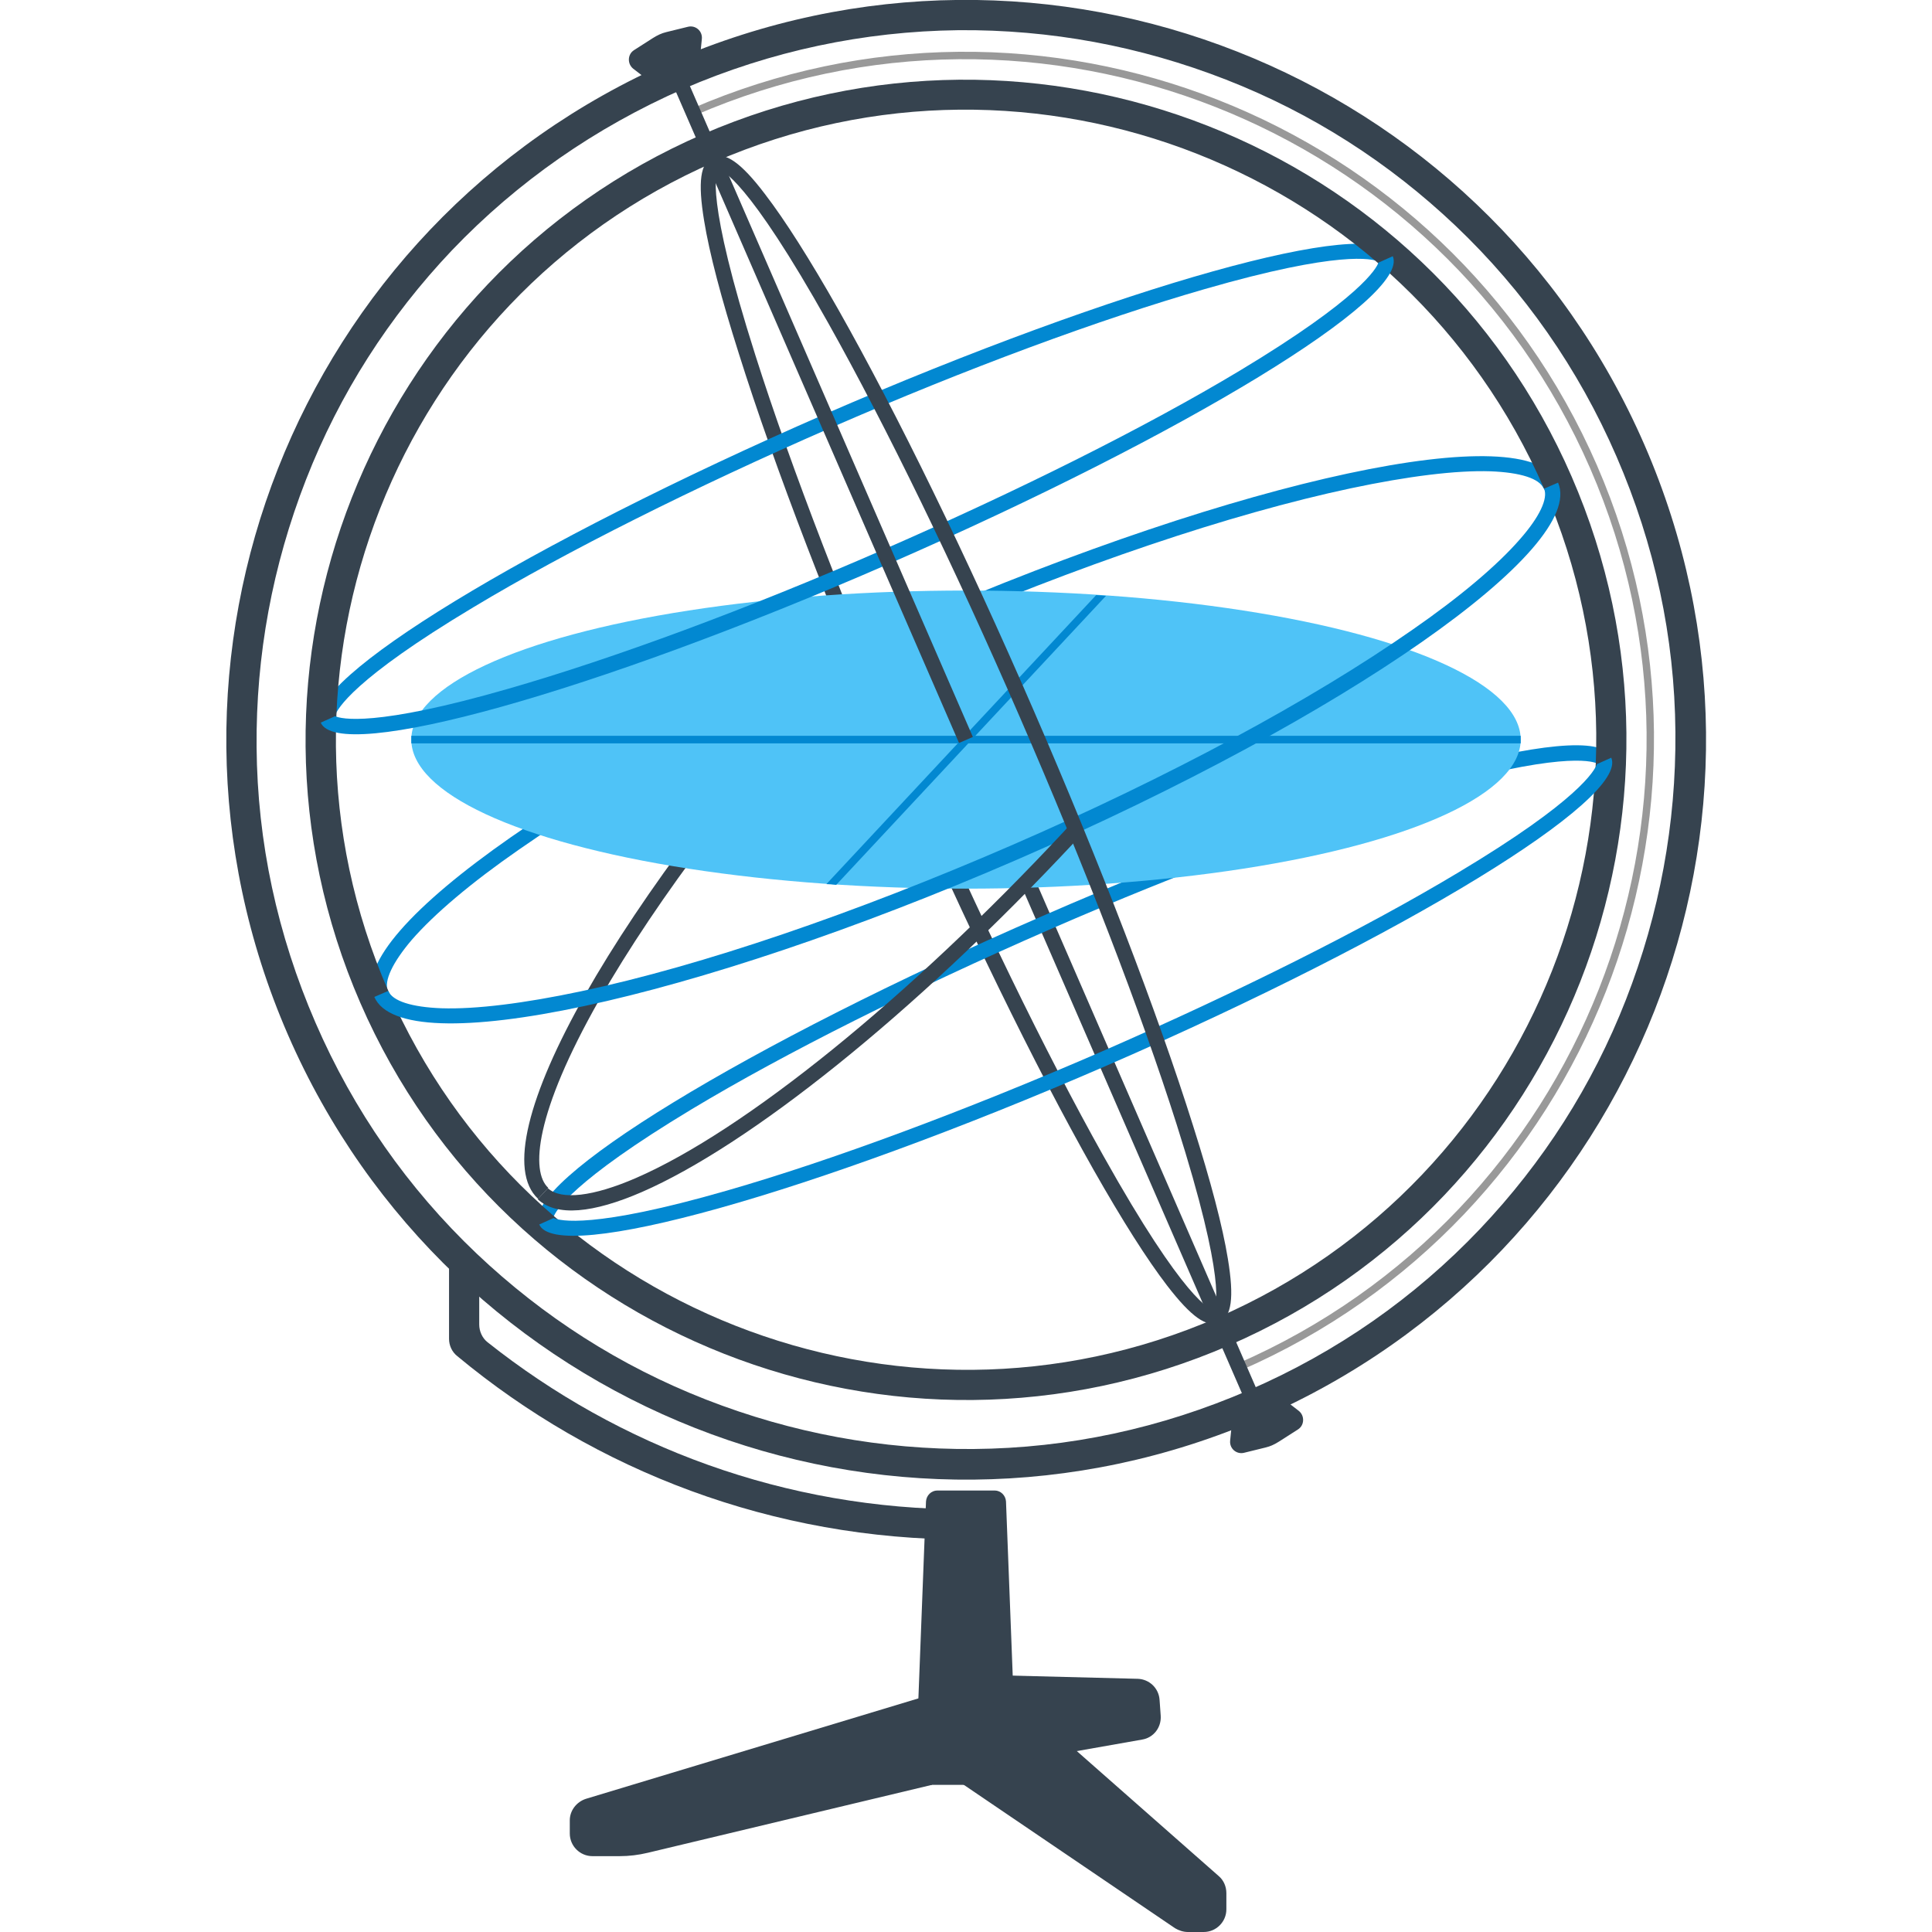 <svg version="1.1" xmlns="http://www.w3.org/2000/svg" x="0" y="0" viewBox="0 0 512 512" xml:space="preserve"><style type="text/css">.st1{fill:#36434f}.st2{fill:#0288d1}</style><path d="M183.3 28.8l.8 1.8C275.3-9 381.7 33 421.4 124.1c39.7 91.2-2.3 197.6-93.5 237.3l.8 1.8c92.2-40.1 134.6-147.7 94.5-239.9S275.5-11.2 183.3 28.8z" fill="#999"/><path class="st1" d="M254.18 196.84l3.669-1.594 78.145 179.751-3.668 1.595z"/><path class="st1" d="M321.7 347.2c-.9-.1-7.7-2.3-29.3-40.9-15.3-27.3-33.3-64.3-50.6-104.1s-32.1-78.1-41.6-108c-13.4-42.1-10.4-48.6-9.9-49.3l-1.4-3.2c-3.3 1.4-4 6.5-2.3 16.8 1.4 8.6 4.5 20.4 9.2 35.2 9.5 30.2 24.6 69.4 42.3 110.2s36.1 78.5 51.7 106.1c7.6 13.4 14.2 23.8 19.5 30.7 6.4 8.3 10.5 11.2 13.8 9.8l-1.4-3.3z"/><path class="st2" d="M183.4 293.9c24.8-14.9 58.4-31.7 94.6-47.5s71.4-28.8 99.2-36.8c35.7-10.3 44.4-8 46-7.3l3.8-1.7c-4.7-10.9-72.2 7.9-150.6 42.1-78.5 34.1-138.2 70.6-133.5 81.5l3.8-1.7c.5-1.5 4.8-9.4 36.7-28.6z"/><path class="st1" d="M158.8 265c15.4-27 39.7-59.1 68.8-90.5l-1.7-4C164 237.2 126.7 303 142.6 317.7l2.7-2.9c-4.7-4.3-3.6-19.7 13.5-49.8z"/><path class="st2" d="M242.2 164.4c-86.6 37.7-150.7 82.4-143.1 99.8l3.7-1.6c-1.1-2.6 1.2-7.5 6.3-13.5 6-6.9 15.8-15.2 28.5-24 26.8-18.7 64.5-39 106.2-57.1S326 136.2 358 129.4c15.1-3.2 27.9-4.8 37-4.5 7.9.3 13 1.9 14.1 4.6l3.7-1.6c-7.6-17.5-83.9-1.1-170.6 36.5zm-23.7-54.6C140.1 144 80.3 180.4 85 191.3l3.8-1.7c.6-1.7 4.8-9.6 36.7-28.7 24.8-14.9 58.4-31.7 94.6-47.5s71.4-28.8 99.2-36.8c35.7-10.3 44.4-8 46-7.3l3.8-1.7c-4.7-10.7-72.1 8.1-150.6 42.2z"/><path class="st1" d="M344.2 373.9c1.6 1.3 1.5 3.8-.2 4.9l-5 3.2c-1.1.7-2.3 1.3-3.6 1.6l-5.7 1.4c-2 .5-3.9-1.1-3.7-3.2l.6-6 6.4-2.8 6.4-2.8 4.8 3.7zM186 10.3c.2-2.1-1.7-3.7-3.7-3.2l-5.7 1.4c-1.3.3-2.5.9-3.6 1.6l-5 3.2c-1.7 1.1-1.8 3.6-.2 4.9l4.8 3.7 6.4-2.8 6.4-2.8.6-6zm139.8 346.2C237.3 395 134 354.3 95.5 265.8S97.7 74 186.2 35.6s191.8 2.2 230.3 90.7-2.2 191.8-90.7 230.2zM189.4 42.9C105 79.6 66.1 178.2 102.9 262.6c36.7 84.4 135.3 123.3 219.7 86.6s123.3-135.3 86.6-219.7C372.4 45 273.9 6.2 189.4 42.9z"/><path class="st1" d="M181 23.6C204.3 13.5 228.9 8.3 254 8c24.3-.2 48.1 4.2 70.9 13.1s43.2 22 60.8 38.7c18.2 17.3 32.6 37.9 42.7 61.2s15.4 47.8 15.6 73c.2 24.3-4.2 48.1-13.1 70.9s-22 43.2-38.7 60.8c-17.3 18.2-37.9 32.6-61.2 42.7-23.3 10.1-47.8 15.4-73 15.6-24.3.2-48.1-4.2-70.9-13.1s-43.2-22-60.8-38.7c-18.2-17.3-32.6-37.9-42.7-61.2-10.1-23.3-15.4-47.8-15.6-73-.2-24.3 4.2-48.1 13.1-70.9s22-43.2 38.7-60.8c17.4-18.2 38-32.5 61.2-42.7m-3.2-7.3C78.6 59.5 33.1 174.9 76.3 274.2S234.9 419 334.2 375.8 479 217.2 435.8 117.9 277.1-26.9 177.8 16.3z"/><ellipse cx="256" cy="196" rx="147" ry="39.5" fill="#4fc3f7"/><path class="st2" d="M109 195v2h294v-2H109z"/><path class="st2" d="M221.6 234.5l71.5-76.6c-.9-.1-1.7-.1-2.6-.2L219 234.3c.8 0 1.7.1 2.6.2zm107-136.3c-24.8 14.9-58.4 31.7-94.6 47.5s-71.4 28.8-99.2 36.8c-35.7 10.3-44.4 8-46 7.3l-3.8 1.7c4.7 10.9 72.2-7.9 150.6-42.1s138.2-70.6 133.5-81.5l-3.8 1.7c-.5 1.5-4.8 9.4-36.7 28.6z"/><path class="st2" d="M402.8 142.9c-6 6.9-15.8 15.2-28.5 24-26.8 18.7-64.5 39-106.2 57.1S186 255.9 154 262.7c-15.1 3.2-27.9 4.8-37 4.5-7.9-.3-13-1.9-14.1-4.6l-3.7 1.6c7.6 17.5 84 1.1 170.6-36.5s150.7-82.4 143.1-99.8l-3.7 1.6c1.1 2.6-1.2 7.5-6.4 13.4zM293.5 282.3c78.5-34.1 138.2-70.6 133.5-81.5l-3.8 1.7c-.6 1.7-4.8 9.6-36.7 28.7-24.8 14.9-58.4 31.7-94.6 47.5-36.2 15.7-71.4 28.8-99.2 36.8-35.7 10.3-44.4 8-46 7.3l-3.8 1.7c4.7 10.7 72.1-8.1 150.6-42.2z"/><path class="st1" d="M219.6 85.8c15.3 27.3 33.3 64.3 50.6 104.1s32.1 78.1 41.6 108c13.4 42.1 10.4 48.6 9.9 49.3l1.4 3.2c3.3-1.4 4-6.5 2.3-16.8-1.4-8.6-4.5-20.4-9.2-35.2-9.5-30.2-24.6-69.4-42.3-110.2s-36.1-78.5-51.7-106.1c-7.6-13.4-14.2-23.8-19.5-30.7-6.3-8.3-10.5-11.2-13.8-9.8l1.4 3.2c.9.2 7.7 2.4 29.3 41z"/><path class="st1" d="M176.007 17.144l3.669-1.595L257.82 195.3l-3.668 1.595zM168.5 312.2c-11.3 4.9-19.8 5.9-23.3 2.7l-2.7 2.9c5 4.7 14.7 3.7 27.6-1.9 28.2-12.3 71.7-46.7 114.8-92.9.3-.3.6-.7.9-1l-1.7-4c-.7.8-1.4 1.5-2.1 2.3-41.2 44.2-84.7 79.4-113.5 91.9zM127 351v-16h-8v19.8c0 1.8.8 3.5 2.2 4.6C157.8 389.8 204.8 408 256 408v-8c-47.9 0-91.9-16.6-126.8-44.3-1.4-1.1-2.2-2.9-2.2-4.7z"/><path class="st1" d="M266.6 397.9c-.1-1.6-1.4-2.9-3-2.9h-15.2c-1.6 0-2.9 1.3-3 2.9l-2.9 75.1h27l-2.9-75.1z"/><path class="st1" d="M247 449l-91.7 27.7c-2.5.8-4.3 3.1-4.3 5.7v3.5c0 3.3 2.7 6 6 6h7.2c2.5 0 5-.3 7.5-.9l75.3-18v-24zm19-2l57 50.2c1.3 1.1 2 2.8 2 4.5v4.3c0 3.3-2.7 6-6 6h-4.2c-1.2 0-2.4-.4-3.4-1L251 470l15-23z"/><path class="st1" d="M266 444l35.5.9c3.1.1 5.6 2.5 5.8 5.6l.3 4.2c.2 3.1-1.9 5.8-4.9 6.3l-39.7 7 3-24z"/></svg>